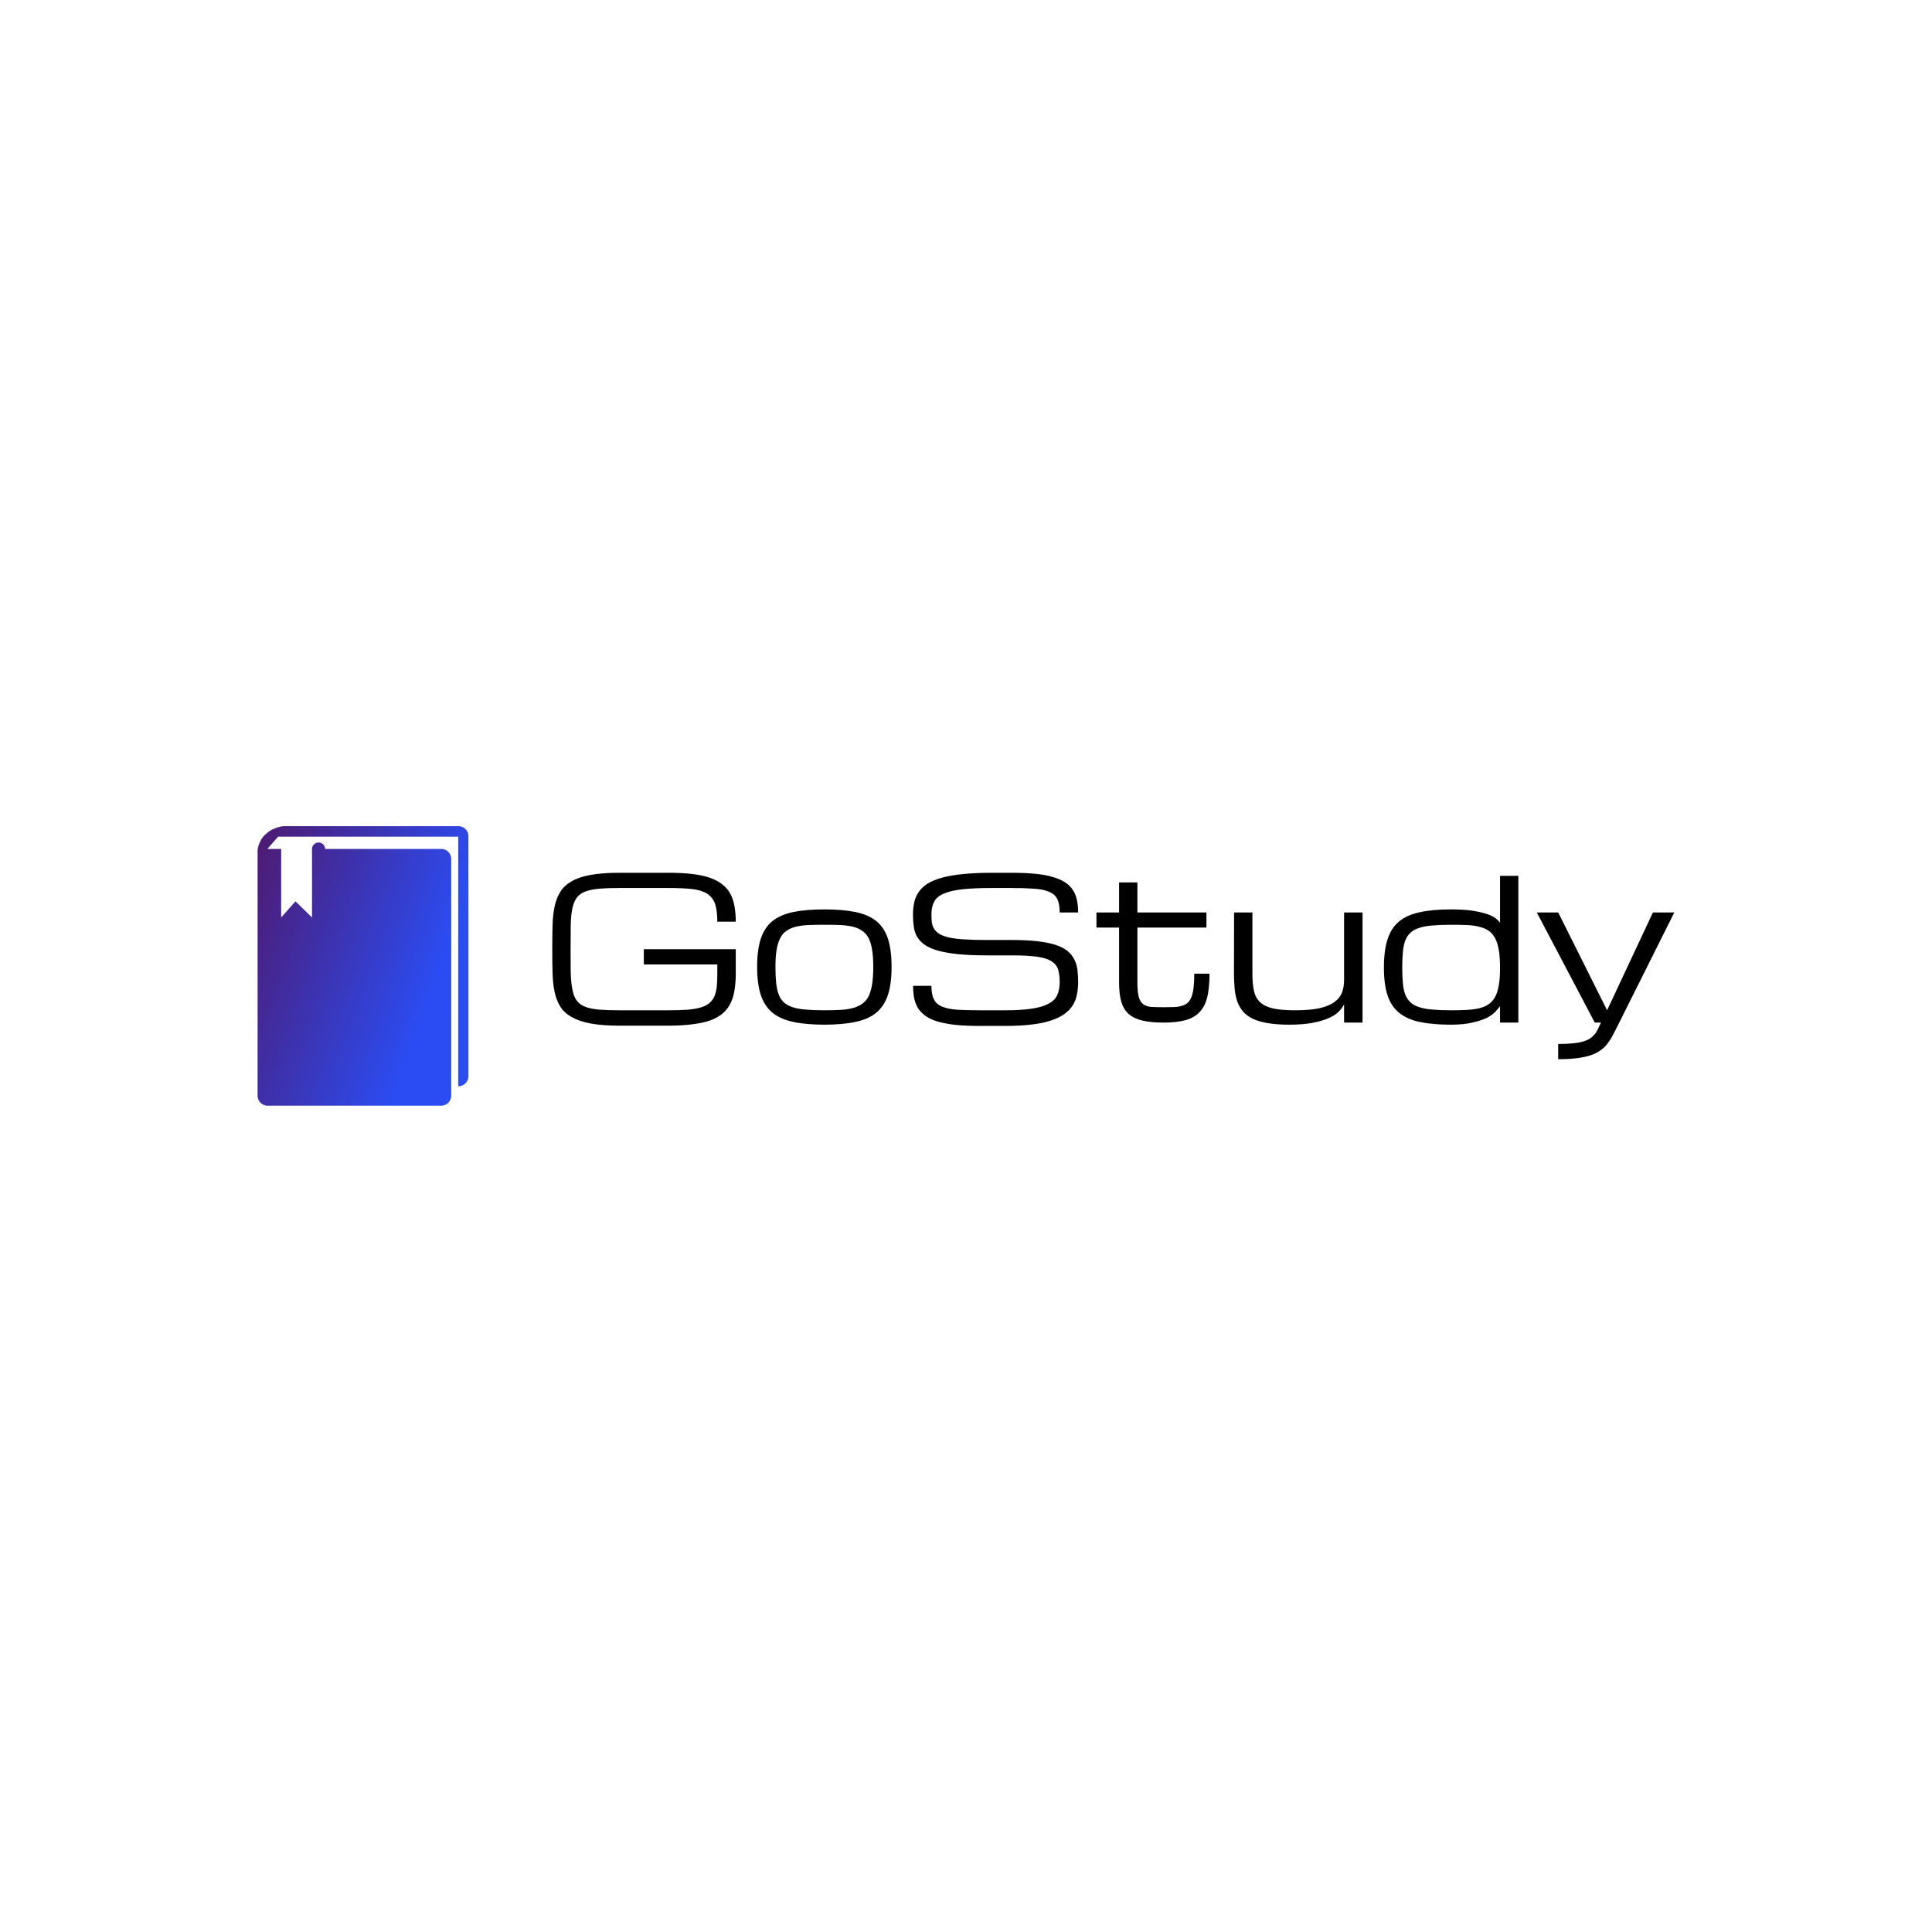 <svg data-v-fde0c5aa="" xmlns="http://www.w3.org/2000/svg" viewBox="0 0 300 300" class="iconLeft"><!----><defs data-v-fde0c5aa=""><!----></defs><rect data-v-fde0c5aa="" fill="transparent" x="0" y="0" width="300px" height="300px" class="logo-background-square"></rect><defs data-v-fde0c5aa=""><!----></defs><g data-v-fde0c5aa="" id="f8f10cd9-824e-40be-8af6-8c12526f3ce3" fill="#000000" transform="matrix(2.17,0,0,2.17,83.847,123.654)"><path d="M14.01 8.97L12.69 8.97L12.69 8.97Q12.69 8.15 12.52 7.67L12.52 7.67L12.52 7.67Q12.34 7.19 11.93 6.95L11.93 6.95L11.93 6.95Q11.52 6.70 10.85 6.63L10.85 6.63L10.85 6.63Q10.18 6.56 9.19 6.56L9.19 6.56L5.68 6.56L5.68 6.56Q4.81 6.56 4.21 6.61L4.21 6.61L4.21 6.61Q3.61 6.67 3.22 6.82L3.22 6.82L3.22 6.82Q2.83 6.98 2.62 7.27L2.62 7.27L2.62 7.27Q2.41 7.57 2.31 8.05L2.31 8.05L2.31 8.05Q2.21 8.54 2.20 9.25L2.20 9.25L2.20 9.25Q2.19 9.95 2.19 10.94L2.19 10.94L2.19 10.94Q2.19 11.92 2.20 12.63L2.20 12.63L2.20 12.63Q2.22 13.34 2.32 13.82L2.32 13.82L2.32 13.82Q2.41 14.31 2.62 14.60L2.62 14.60L2.62 14.60Q2.83 14.90 3.22 15.05L3.22 15.05L3.22 15.05Q3.61 15.21 4.21 15.26L4.21 15.26L4.21 15.26Q4.81 15.31 5.68 15.31L5.68 15.31L9.20 15.31L9.20 15.31Q9.97 15.31 10.52 15.27L10.52 15.27L10.52 15.27Q11.07 15.23 11.46 15.12L11.46 15.12L11.46 15.12Q11.85 15.01 12.09 14.82L12.09 14.82L12.09 14.82Q12.33 14.63 12.47 14.34L12.47 14.34L12.47 14.34Q12.60 14.05 12.65 13.64L12.65 13.64L12.65 13.64Q12.69 13.23 12.69 12.69L12.69 12.69L12.69 12.03L7.43 12.03L7.43 10.94L14.01 10.94L14.01 12.69L14.01 12.69Q14.01 13.34 13.92 13.87L13.92 13.87L13.92 13.87Q13.84 14.40 13.63 14.82L13.63 14.82L13.63 14.82Q13.43 15.23 13.08 15.53L13.08 15.53L13.08 15.53Q12.73 15.83 12.20 16.03L12.20 16.03L12.20 16.03Q11.66 16.22 10.92 16.31L10.92 16.31L10.92 16.31Q10.19 16.41 9.20 16.41L9.20 16.41L5.68 16.41L5.68 16.41Q4.48 16.41 3.65 16.26L3.65 16.26L3.65 16.26Q2.83 16.11 2.30 15.81L2.30 15.81L2.30 15.81Q1.76 15.52 1.47 15.07L1.47 15.07L1.47 15.07Q1.18 14.62 1.05 14.01L1.05 14.01L1.05 14.01Q0.92 13.40 0.90 12.63L0.90 12.63L0.90 12.63Q0.88 11.87 0.88 10.94L0.88 10.94L0.88 10.94Q0.88 10.01 0.90 9.24L0.90 9.24L0.90 9.24Q0.92 8.48 1.05 7.87L1.05 7.87L1.05 7.87Q1.18 7.26 1.47 6.81L1.47 6.81L1.47 6.81Q1.76 6.36 2.30 6.06L2.30 6.06L2.30 6.06Q2.83 5.76 3.65 5.62L3.65 5.62L3.65 5.62Q4.48 5.47 5.68 5.47L5.68 5.47L9.19 5.47L9.19 5.47Q10.18 5.47 10.92 5.56L10.92 5.56L10.92 5.56Q11.66 5.65 12.19 5.84L12.19 5.84L12.19 5.84Q12.72 6.03 13.07 6.32L13.07 6.32L13.07 6.32Q13.43 6.60 13.63 6.99L13.63 6.99L13.63 6.99Q13.84 7.38 13.92 7.88L13.92 7.88L13.92 7.88Q14.01 8.37 14.01 8.97L14.01 8.97ZM15.54 12.20L15.54 12.20L15.54 12.20Q15.54 10.99 15.80 10.19L15.80 10.19L15.80 10.19Q16.06 9.40 16.63 8.93L16.63 8.93L16.63 8.93Q17.21 8.47 18.12 8.28L18.12 8.28L18.12 8.28Q19.04 8.09 20.35 8.09L20.35 8.09L20.35 8.09Q21.66 8.09 22.58 8.28L22.58 8.28L22.58 8.28Q23.50 8.47 24.07 8.93L24.07 8.93L24.07 8.93Q24.64 9.40 24.90 10.19L24.90 10.19L24.90 10.19Q25.16 10.99 25.16 12.20L25.16 12.20L25.16 12.20Q25.16 13.41 24.90 14.21L24.90 14.21L24.90 14.21Q24.64 15.00 24.07 15.48L24.07 15.48L24.07 15.48Q23.50 15.95 22.58 16.14L22.58 16.14L22.58 16.14Q21.66 16.34 20.35 16.34L20.35 16.34L20.35 16.34Q19.04 16.34 18.12 16.14L18.12 16.14L18.12 16.14Q17.21 15.95 16.63 15.48L16.63 15.48L16.63 15.48Q16.06 15.00 15.80 14.21L15.80 14.21L15.80 14.21Q15.54 13.41 15.54 12.20ZM16.85 12.20L16.85 12.20L16.85 12.20Q16.85 12.85 16.90 13.34L16.90 13.34L16.90 13.34Q16.95 13.82 17.08 14.17L17.08 14.17L17.08 14.17Q17.21 14.52 17.45 14.74L17.45 14.74L17.45 14.74Q17.69 14.96 18.08 15.09L18.08 15.09L18.08 15.09Q18.47 15.22 19.03 15.26L19.03 15.26L19.03 15.26Q19.58 15.31 20.35 15.31L20.35 15.31L20.35 15.31Q21.01 15.31 21.52 15.28L21.52 15.28L21.52 15.28Q22.04 15.25 22.43 15.14L22.43 15.14L22.43 15.14Q22.81 15.03 23.08 14.83L23.08 14.83L23.08 14.83Q23.36 14.63 23.53 14.28L23.53 14.28L23.53 14.28Q23.69 13.93 23.77 13.42L23.77 13.42L23.77 13.42Q23.85 12.91 23.85 12.20L23.85 12.20L23.85 12.20Q23.85 11.49 23.77 11.00L23.77 11.00L23.77 11.00Q23.69 10.50 23.53 10.17L23.53 10.17L23.53 10.17Q23.36 9.83 23.08 9.64L23.08 9.64L23.08 9.64Q22.81 9.44 22.43 9.34L22.43 9.34L22.43 9.34Q22.04 9.24 21.52 9.21L21.52 9.21L21.52 9.21Q21.01 9.19 20.35 9.19L20.35 9.19L20.35 9.19Q19.69 9.19 19.18 9.21L19.18 9.21L19.18 9.21Q18.66 9.24 18.28 9.34L18.28 9.34L18.28 9.34Q17.89 9.44 17.62 9.64L17.62 9.64L17.62 9.64Q17.34 9.83 17.18 10.17L17.18 10.17L17.18 10.17Q17.01 10.50 16.93 11.00L16.93 11.00L16.93 11.00Q16.85 11.49 16.85 12.20ZM31.94 10.28L33.75 10.28L33.75 10.28Q34.83 10.28 35.60 10.37L35.60 10.37L35.60 10.37Q36.37 10.46 36.90 10.63L36.90 10.63L36.90 10.63Q37.43 10.81 37.75 11.07L37.75 11.07L37.75 11.07Q38.06 11.33 38.23 11.66L38.23 11.66L38.23 11.66Q38.40 11.99 38.46 12.40L38.46 12.40L38.46 12.40Q38.51 12.81 38.51 13.29L38.51 13.29L38.51 13.29Q38.51 13.77 38.42 14.19L38.42 14.19L38.42 14.19Q38.34 14.61 38.12 14.96L38.12 14.96L38.12 14.96Q37.90 15.31 37.52 15.58L37.52 15.58L37.52 15.58Q37.15 15.85 36.57 16.04L36.57 16.04L36.57 16.04Q35.98 16.24 35.17 16.33L35.17 16.33L35.17 16.33Q34.35 16.43 33.26 16.43L33.26 16.43L31.51 16.43L31.51 16.43Q30.52 16.43 29.78 16.36L29.78 16.36L29.78 16.36Q29.05 16.28 28.51 16.13L28.51 16.13L28.51 16.13Q27.98 15.98 27.63 15.74L27.63 15.74L27.63 15.74Q27.28 15.50 27.07 15.19L27.07 15.19L27.07 15.19Q26.87 14.87 26.78 14.46L26.78 14.46L26.78 14.46Q26.70 14.05 26.70 13.56L26.70 13.56L28.01 13.56L28.01 13.56Q28.01 14.18 28.19 14.53L28.19 14.53L28.19 14.53Q28.37 14.88 28.78 15.05L28.78 15.05L28.78 15.05Q29.19 15.22 29.86 15.27L29.86 15.27L29.86 15.27Q30.52 15.31 31.51 15.31L31.51 15.31L33.26 15.31L33.26 15.31Q34.41 15.31 35.16 15.20L35.16 15.20L35.16 15.20Q35.92 15.09 36.37 14.85L36.37 14.85L36.37 14.85Q36.83 14.62 37.01 14.23L37.01 14.23L37.01 14.23Q37.19 13.84 37.19 13.29L37.19 13.29L37.19 13.29Q37.19 12.74 37.07 12.37L37.07 12.37L37.07 12.37Q36.94 12.00 36.57 11.78L36.57 11.78L36.57 11.78Q36.20 11.56 35.52 11.47L35.52 11.47L35.52 11.47Q34.84 11.38 33.75 11.38L33.75 11.38L31.94 11.38L31.94 11.38Q30.74 11.38 29.88 11.29L29.88 11.29L29.88 11.29Q29.03 11.20 28.44 11.03L28.44 11.03L28.44 11.03Q27.86 10.86 27.51 10.61L27.51 10.61L27.51 10.61Q27.17 10.36 26.98 10.04L26.98 10.04L26.98 10.04Q26.80 9.72 26.75 9.33L26.75 9.33L26.75 9.33Q26.69 8.93 26.69 8.48L26.69 8.48L26.69 8.48Q26.69 8.00 26.78 7.59L26.78 7.59L26.78 7.59Q26.87 7.18 27.10 6.85L27.10 6.85L27.10 6.85Q27.33 6.51 27.73 6.25L27.73 6.25L27.73 6.25Q28.14 6.00 28.77 5.82L28.77 5.82L28.77 5.82Q29.40 5.65 30.29 5.56L30.29 5.56L30.29 5.56Q31.18 5.47 32.38 5.47L32.38 5.47L33.69 5.47L33.69 5.47Q34.68 5.47 35.42 5.54L35.42 5.54L35.42 5.54Q36.16 5.61 36.69 5.77L36.69 5.77L36.69 5.77Q37.22 5.92 37.57 6.15L37.57 6.15L37.57 6.15Q37.93 6.38 38.13 6.70L38.13 6.70L38.13 6.70Q38.34 7.01 38.42 7.42L38.42 7.42L38.42 7.42Q38.51 7.82 38.51 8.31L38.51 8.31L37.19 8.31L37.19 8.31Q37.19 7.70 37.02 7.35L37.02 7.35L37.02 7.35Q36.84 7 36.43 6.83L36.43 6.83L36.43 6.83Q36.02 6.65 35.35 6.61L35.35 6.61L35.35 6.61Q34.68 6.56 33.69 6.56L33.69 6.56L32.38 6.56L32.38 6.56Q31.07 6.56 30.22 6.65L30.22 6.65L30.22 6.65Q29.37 6.75 28.88 6.97L28.88 6.97L28.88 6.97Q28.39 7.18 28.20 7.55L28.20 7.55L28.20 7.55Q28.01 7.92 28.01 8.48L28.01 8.48L28.01 8.48Q28.01 8.82 28.05 9.08L28.05 9.08L28.05 9.08Q28.10 9.35 28.25 9.55L28.25 9.55L28.25 9.55Q28.40 9.75 28.66 9.89L28.66 9.89L28.66 9.89Q28.93 10.03 29.37 10.12L29.37 10.12L29.37 10.12Q29.80 10.21 30.44 10.24L30.44 10.24L30.44 10.24Q31.07 10.28 31.94 10.28L31.94 10.28ZM46.82 12.69L47.91 12.69L47.91 12.69Q47.91 13.69 47.75 14.37L47.75 14.37L47.75 14.37Q47.58 15.04 47.20 15.44L47.20 15.44L47.20 15.44Q46.81 15.85 46.18 16.02L46.18 16.02L46.18 16.02Q45.55 16.19 44.63 16.19L44.63 16.19L44.63 16.19Q43.74 16.19 43.13 16.05L43.13 16.05L43.13 16.05Q42.52 15.91 42.14 15.59L42.14 15.59L42.14 15.59Q41.77 15.26 41.60 14.71L41.60 14.71L41.60 14.71Q41.44 14.16 41.44 13.34L41.44 13.34L41.44 9.39L39.82 9.39L39.82 8.31L41.44 8.31L41.44 6.16L42.75 6.16L42.75 8.31L47.69 8.31L47.69 9.39L42.75 9.39L42.75 13.34L42.75 13.34Q42.75 14 42.85 14.36L42.85 14.36L42.85 14.36Q42.95 14.71 43.17 14.88L43.17 14.88L43.17 14.88Q43.39 15.04 43.75 15.07L43.75 15.07L43.75 15.07Q44.11 15.09 44.63 15.09L44.63 15.09L44.63 15.09Q45.04 15.09 45.36 15.08L45.36 15.08L45.36 15.08Q45.68 15.07 45.93 14.99L45.93 14.99L45.93 14.99Q46.17 14.92 46.34 14.78L46.34 14.78L46.34 14.78Q46.51 14.63 46.62 14.36L46.62 14.36L46.62 14.36Q46.72 14.10 46.77 13.69L46.77 13.69L46.77 13.69Q46.82 13.28 46.82 12.69L46.82 12.69ZM49.67 8.31L50.98 8.31L50.98 12.69L50.98 12.69Q50.98 13.42 51.09 13.92L51.09 13.92L51.09 13.92Q51.20 14.42 51.53 14.73L51.53 14.73L51.53 14.73Q51.86 15.04 52.46 15.18L52.46 15.18L52.46 15.18Q53.06 15.31 54.04 15.31L54.04 15.31L54.04 15.31Q55.11 15.31 55.79 15.16L55.79 15.16L55.79 15.16Q56.47 15.00 56.86 14.71L56.86 14.71L56.86 14.71Q57.25 14.42 57.40 14.02L57.40 14.02L57.40 14.02Q57.54 13.62 57.54 13.13L57.54 13.13L57.54 8.31L58.86 8.31L58.86 16.19L57.54 16.19L57.54 14.88L57.54 14.88Q57.45 15.09 57.22 15.34L57.22 15.34L57.22 15.34Q57.00 15.60 56.55 15.82L56.55 15.82L56.55 15.82Q56.10 16.04 55.38 16.19L55.38 16.19L55.38 16.19Q54.67 16.34 53.61 16.34L53.61 16.34L53.61 16.34Q52.73 16.34 52.09 16.23L52.09 16.23L52.09 16.23Q51.46 16.13 51.02 15.92L51.02 15.92L51.02 15.92Q50.58 15.71 50.31 15.40L50.31 15.40L50.31 15.40Q50.05 15.09 49.90 14.69L49.90 14.69L49.90 14.69Q49.76 14.28 49.71 13.78L49.71 13.78L49.71 13.78Q49.66 13.28 49.66 12.69L49.66 12.69L49.67 8.31ZM65.20 16.34L65.20 16.34L65.20 16.34Q63.89 16.34 62.97 16.15L62.97 16.15L62.97 16.15Q62.06 15.96 61.48 15.49L61.48 15.49L61.48 15.49Q60.91 15.03 60.65 14.24L60.65 14.24L60.65 14.24Q60.39 13.45 60.39 12.26L60.39 12.26L60.39 12.26Q60.39 11.03 60.65 10.23L60.65 10.23L60.65 10.23Q60.91 9.42 61.48 8.95L61.48 8.95L61.48 8.95Q62.06 8.48 62.97 8.29L62.97 8.29L62.97 8.29Q63.89 8.09 65.20 8.09L65.20 8.09L65.20 8.09Q66.13 8.09 66.76 8.19L66.76 8.19L66.76 8.19Q67.39 8.29 67.79 8.43L67.79 8.43L67.79 8.43Q68.19 8.57 68.40 8.74L68.40 8.74L68.40 8.74Q68.61 8.91 68.70 9.05L68.70 9.05L68.70 5.69L70.01 5.69L70.01 16.19L68.70 16.19L68.70 15.02L68.70 15.02Q68.70 15.02 68.37 15.41L68.37 15.41L68.37 15.41Q68.09 15.69 67.74 15.86L67.74 15.86L67.74 15.86Q67.39 16.03 66.76 16.18L66.76 16.18L66.76 16.18Q66.13 16.34 65.20 16.34ZM65.20 15.31L65.20 15.31L65.20 15.31Q65.86 15.31 66.37 15.28L66.37 15.28L66.37 15.28Q66.88 15.25 67.27 15.15L67.27 15.15L67.27 15.15Q67.66 15.05 67.93 14.84L67.93 14.84L67.93 14.84Q68.20 14.64 68.37 14.31L68.37 14.31L68.37 14.31Q68.54 13.97 68.62 13.48L68.62 13.48L68.62 13.48Q68.70 12.98 68.70 12.28L68.70 12.28L68.70 12.28Q68.70 11.56 68.62 11.05L68.62 11.05L68.62 11.05Q68.54 10.54 68.37 10.20L68.37 10.20L68.37 10.20Q68.20 9.85 67.93 9.65L67.93 9.65L67.93 9.65Q67.66 9.45 67.27 9.35L67.27 9.35L67.27 9.35Q66.88 9.24 66.37 9.21L66.37 9.21L66.37 9.21Q65.86 9.19 65.20 9.19L65.20 9.19L65.20 9.19Q64.44 9.19 63.88 9.24L63.88 9.24L63.88 9.24Q63.32 9.28 62.93 9.41L62.93 9.41L62.93 9.41Q62.54 9.53 62.30 9.75L62.30 9.75L62.30 9.75Q62.06 9.97 61.92 10.31L61.92 10.31L61.92 10.31Q61.79 10.65 61.75 11.13L61.75 11.13L61.75 11.13Q61.70 11.61 61.70 12.26L61.70 12.26L61.70 12.26Q61.70 12.91 61.75 13.38L61.75 13.38L61.75 13.38Q61.79 13.86 61.92 14.19L61.92 14.19L61.92 14.19Q62.06 14.53 62.30 14.75L62.30 14.75L62.30 14.75Q62.54 14.97 62.93 15.09L62.93 15.09L62.93 15.09Q63.32 15.22 63.88 15.26L63.88 15.26L63.88 15.26Q64.44 15.31 65.20 15.31ZM71.33 8.31L75.48 16.19L75.92 16.19L75.92 16.19Q75.81 16.41 75.73 16.60L75.73 16.60L75.73 16.60Q75.64 16.80 75.52 16.97L75.52 16.97L75.52 16.97Q75.39 17.14 75.21 17.28L75.21 17.28L75.21 17.28Q75.02 17.42 74.72 17.52L74.72 17.52L74.72 17.52Q74.42 17.62 73.96 17.67L73.96 17.67L73.96 17.67Q73.51 17.72 72.86 17.72L72.86 17.72L72.86 18.81L72.86 18.81Q73.62 18.81 74.18 18.74L74.18 18.74L74.18 18.74Q74.74 18.67 75.15 18.54L75.15 18.54L75.15 18.54Q75.56 18.40 75.84 18.21L75.84 18.21L75.84 18.21Q76.12 18.02 76.32 17.78L76.32 17.78L76.32 17.78Q76.53 17.53 76.69 17.24L76.69 17.24L76.69 17.24Q76.85 16.95 77.01 16.63L77.01 16.63L77.23 16.19L81.17 8.31L79.64 8.31L76.36 15.31L72.86 8.31L71.33 8.31Z"></path></g><defs data-v-fde0c5aa=""><linearGradient data-v-fde0c5aa="" gradientTransform="rotate(25)" id="cdd7842a-e071-4d01-84d9-2b947ebc59a3" x1="0%" y1="0%" x2="100%" y2="0%"><stop data-v-fde0c5aa="" offset="0%" stop-color="#4E1A70" stop-opacity="1"></stop><stop data-v-fde0c5aa="" offset="100%" stop-color="#2B4CF2" stop-opacity="1"></stop></linearGradient></defs><g data-v-fde0c5aa="" id="87157440-05dc-493b-8203-c066e3dfa98b" stroke="none" fill="url(#cdd7842a-e071-4d01-84d9-2b947ebc59a3)" transform="matrix(0.434,0,0,0.434,40,128.287)"><path d="M71.862 0H9.725C7.761 0 4.947 1.064 3.473 2.362l-.792.698C1.206 4.36 0 7.031 0 8.995V96.428A3.583 3.583 0 0 0 3.572 100h62.132a3.581 3.581 0 0 0 3.572-3.572V11.722a3.58 3.58 0 0 0-3.572-3.572H24.172a2.352 2.352 0 0 0-4.703 0V32.667l-5.917-5.777-5.12 5.777V8.148h-4.86c-.026 0-.049.006-.075.008L7.34 3.755h64.463V93.04h.057a3.585 3.585 0 0 0 3.573-3.572V3.573A3.581 3.581 0 0 0 71.862 0z"></path></g><!----></svg>
